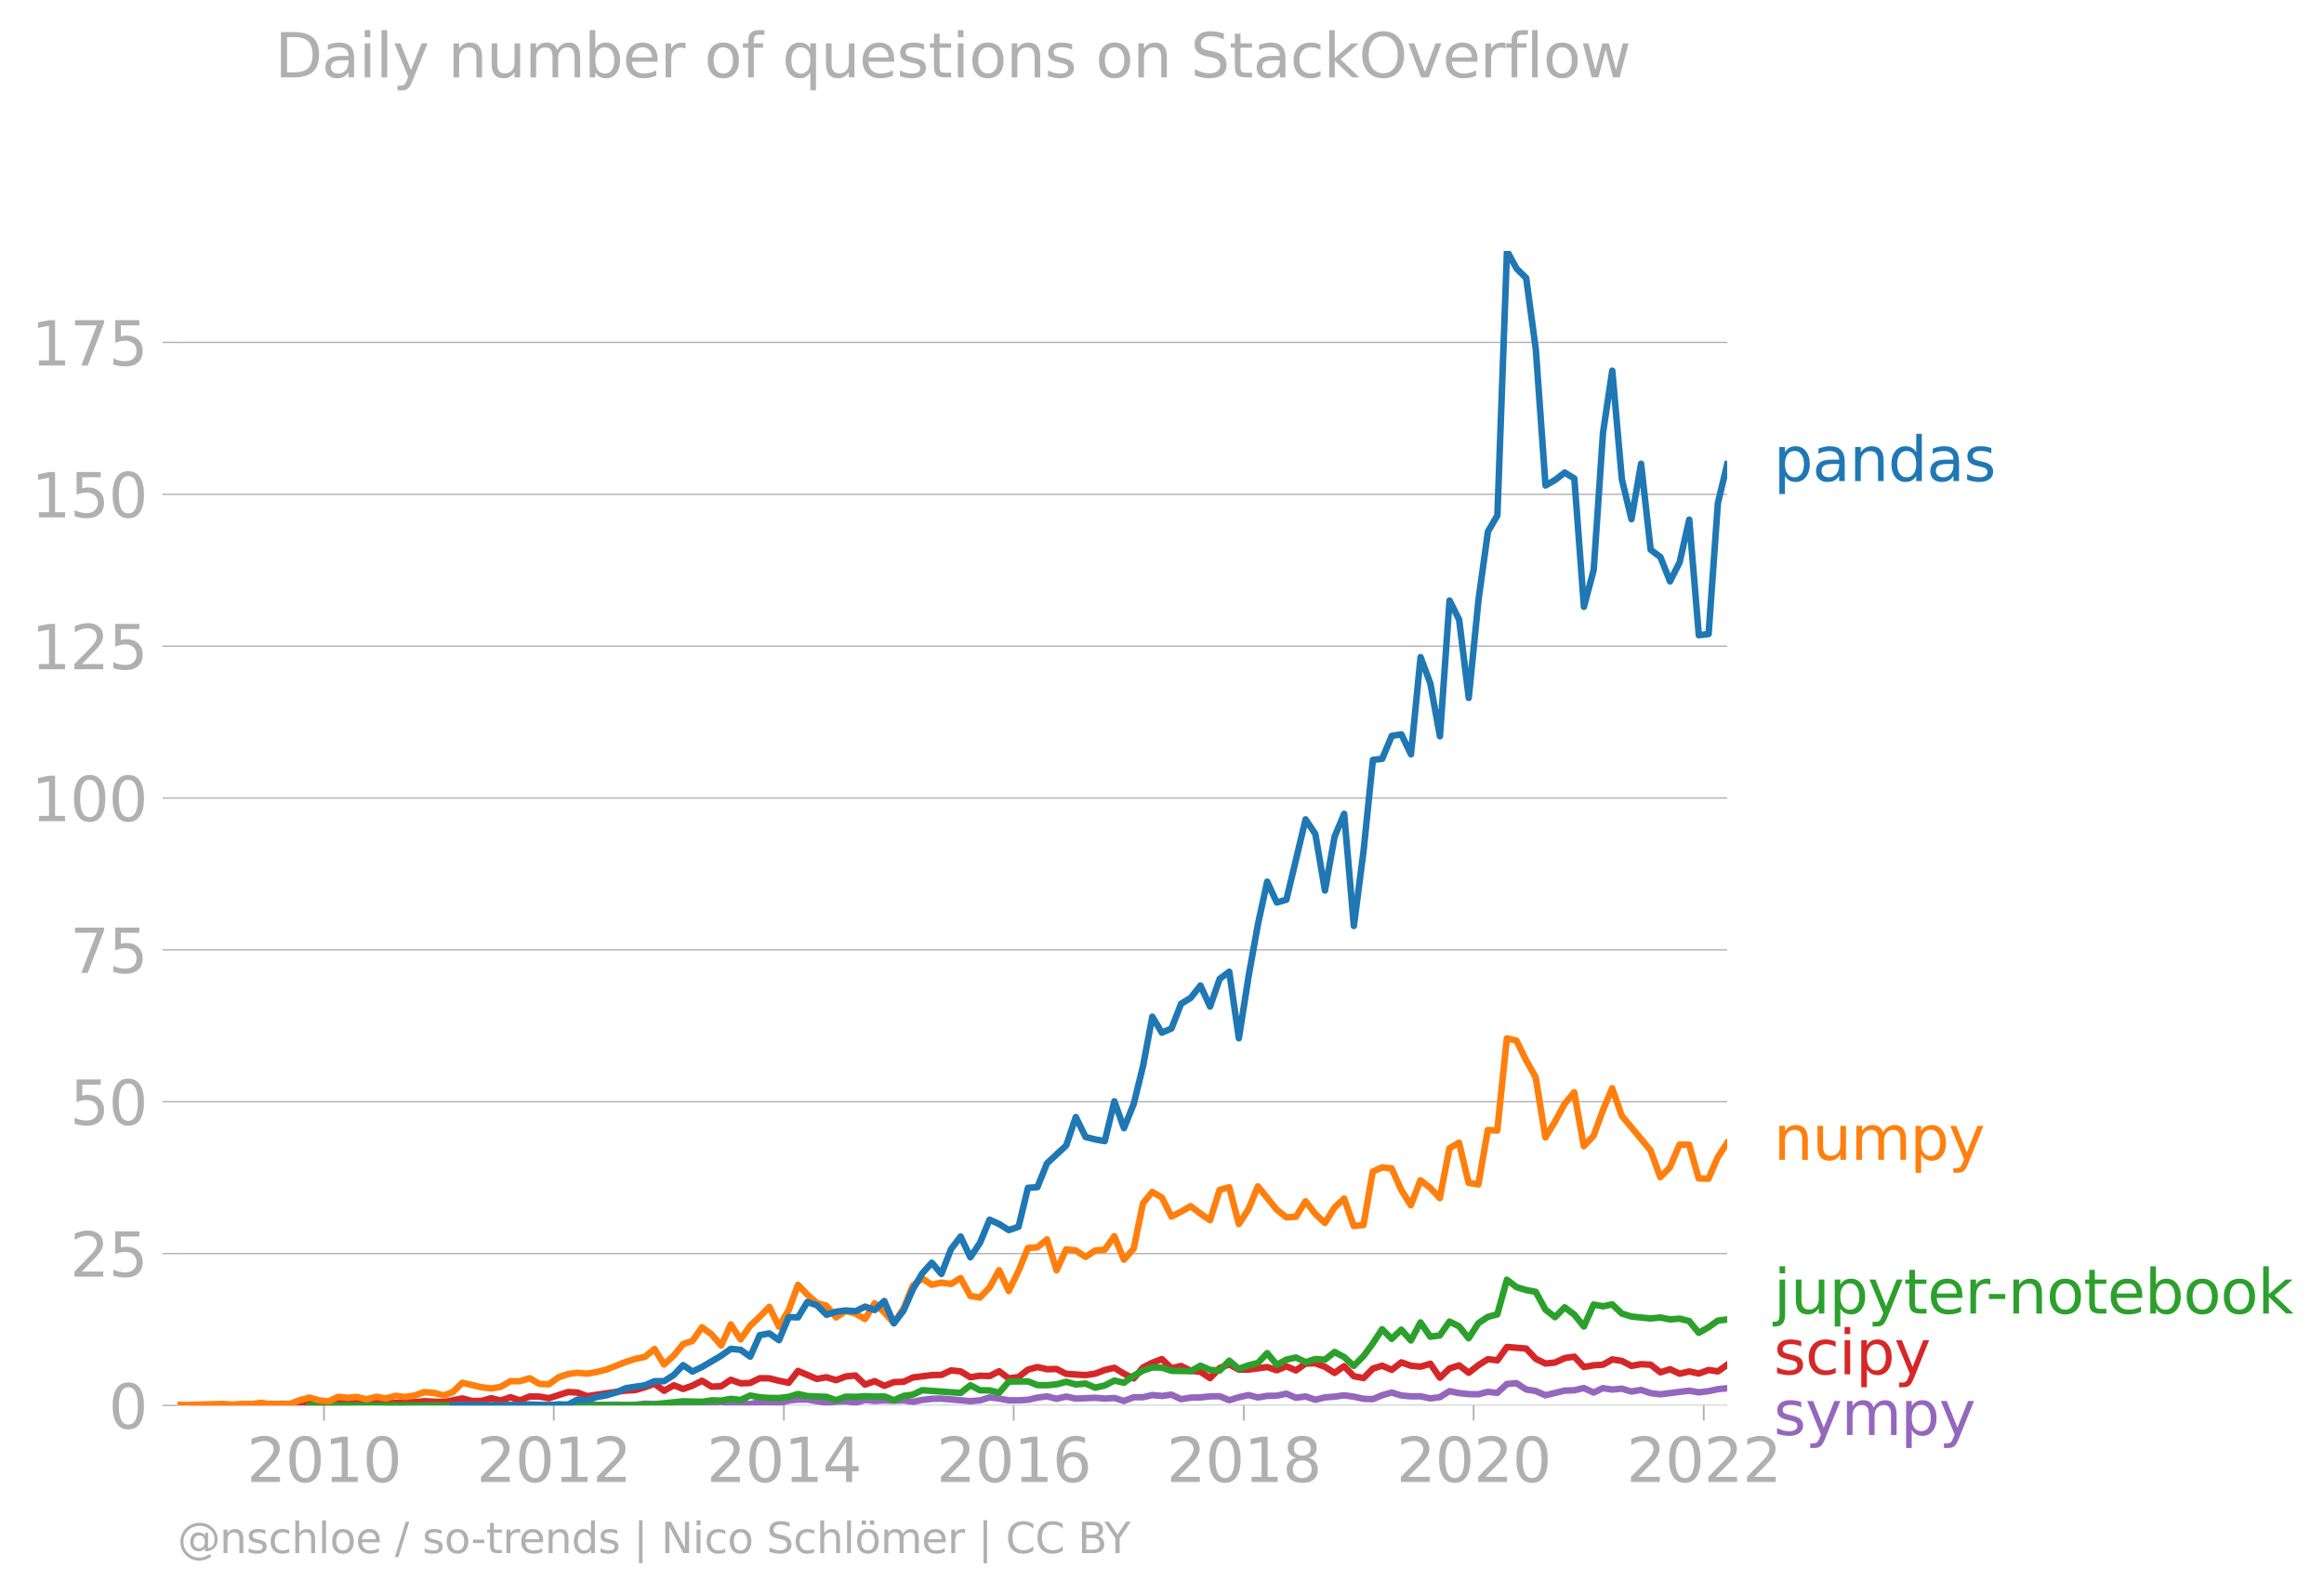 <svg xmlns:xlink="http://www.w3.org/1999/xlink" width="714.103" height="489.969" viewBox="0 0 535.577 367.477" xmlns="http://www.w3.org/2000/svg"><defs><style>*{stroke-linejoin:round;stroke-linecap:butt}</style></defs><g id="figure_1"><path d="M0 367.477h535.577V0H0v367.477z" style="fill:none" id="patch_1"/><g id="axes_1"><path d="M40.922 323.95h357.12V57.838H40.923V323.95z" style="fill:none" id="patch_2"/><g id="matplotlib.axis_1"><g id="xtick_1"><g id="line2d_1"><defs><path id="m4e4fe0990c" d="M0 0v3.5" style="stroke:#b0b0b0;stroke-width:.4"/></defs><use xlink:href="#m4e4fe0990c" x="74.658" y="323.95" style="fill:#b0b0b0;stroke:#b0b0b0;stroke-width:.4"/></g><g style="fill:#b0b0b0" transform="matrix(.14 0 0 -.14 56.843 341.588)" id="text_1"><defs><path id="DejaVuSans-32" d="M1228 531h2203V0H469v531q359 372 979 998 621 627 780 809 303 340 423 576 121 236 121 464 0 372-261 606-261 235-680 235-297 0-627-103-329-103-704-313v638q381 153 712 231 332 78 607 78 725 0 1156-363 431-362 431-968 0-288-108-546-107-257-392-607-78-91-497-524-418-433-1181-1211z" transform="scale(.016)"/><path id="DejaVuSans-30" d="M2034 4250q-487 0-733-480-245-479-245-1442 0-959 245-1439 246-480 733-480 491 0 736 480 246 480 246 1439 0 963-246 1442-245 480-736 480zm0 500q785 0 1199-621 414-620 414-1801 0-1178-414-1799Q2819-91 2034-91q-784 0-1198 620-414 621-414 1799 0 1181 414 1801 414 621 1198 621z" transform="scale(.016)"/><path id="DejaVuSans-31" d="M794 531h1031v3560L703 3866v575l1116 225h631V531h1031V0H794v531z" transform="scale(.016)"/></defs><use xlink:href="#DejaVuSans-32"/><use xlink:href="#DejaVuSans-30" x="63.623"/><use xlink:href="#DejaVuSans-31" x="127.246"/><use xlink:href="#DejaVuSans-30" x="190.869"/></g></g><g id="xtick_2"><use xlink:href="#m4e4fe0990c" x="127.618" y="323.95" style="fill:#b0b0b0;stroke:#b0b0b0;stroke-width:.4" id="line2d_2"/><g style="fill:#b0b0b0" transform="matrix(.14 0 0 -.14 109.803 341.588)" id="text_2"><use xlink:href="#DejaVuSans-32"/><use xlink:href="#DejaVuSans-30" x="63.623"/><use xlink:href="#DejaVuSans-31" x="127.246"/><use xlink:href="#DejaVuSans-32" x="190.869"/></g></g><g id="xtick_3"><use xlink:href="#m4e4fe0990c" x="180.651" y="323.95" style="fill:#b0b0b0;stroke:#b0b0b0;stroke-width:.4" id="line2d_3"/><g style="fill:#b0b0b0" transform="matrix(.14 0 0 -.14 162.836 341.588)" id="text_3"><defs><path id="DejaVuSans-34" d="M2419 4116 825 1625h1594v2491zm-166 550h794V1625h666v-525h-666V0h-628v1100H313v609l1940 2957z" transform="scale(.016)"/></defs><use xlink:href="#DejaVuSans-32"/><use xlink:href="#DejaVuSans-30" x="63.623"/><use xlink:href="#DejaVuSans-31" x="127.246"/><use xlink:href="#DejaVuSans-34" x="190.869"/></g></g><g id="xtick_4"><use xlink:href="#m4e4fe0990c" x="233.611" y="323.95" style="fill:#b0b0b0;stroke:#b0b0b0;stroke-width:.4" id="line2d_4"/><g style="fill:#b0b0b0" transform="matrix(.14 0 0 -.14 215.796 341.588)" id="text_4"><defs><path id="DejaVuSans-36" d="M2113 2584q-425 0-674-291-248-290-248-796 0-503 248-796 249-292 674-292t673 292q248 293 248 796 0 506-248 796-248 291-673 291zm1253 1979v-575q-238 112-480 171-242 60-480 60-625 0-955-422-329-422-376-1275 184 272 462 417 279 145 613 145 703 0 1111-427 408-426 408-1160 0-719-425-1154Q2819-91 2113-91q-810 0-1238 620-428 621-428 1799 0 1106 525 1764t1409 658q238 0 480-47t505-140z" transform="scale(.016)"/></defs><use xlink:href="#DejaVuSans-32"/><use xlink:href="#DejaVuSans-30" x="63.623"/><use xlink:href="#DejaVuSans-31" x="127.246"/><use xlink:href="#DejaVuSans-36" x="190.869"/></g></g><g id="xtick_5"><use xlink:href="#m4e4fe0990c" x="286.644" y="323.95" style="fill:#b0b0b0;stroke:#b0b0b0;stroke-width:.4" id="line2d_5"/><g style="fill:#b0b0b0" transform="matrix(.14 0 0 -.14 268.83 341.588)" id="text_5"><defs><path id="DejaVuSans-38" d="M2034 2216q-450 0-708-241-257-241-257-662 0-422 257-663 258-241 708-241t709 242q260 243 260 662 0 421-258 662-257 241-711 241zm-631 268q-406 100-633 378-226 279-226 679 0 559 398 884 399 325 1092 325 697 0 1094-325t397-884q0-400-227-679-226-278-629-378 456-106 710-416 255-309 255-755 0-679-414-1042Q2806-91 2034-91q-771 0-1186 362-414 363-414 1042 0 446 256 755 257 310 713 416zm-231 997q0-362 226-565 227-203 636-203 407 0 636 203 230 203 230 565 0 363-230 566-229 203-636 203-409 0-636-203-226-203-226-566z" transform="scale(.016)"/></defs><use xlink:href="#DejaVuSans-32"/><use xlink:href="#DejaVuSans-30" x="63.623"/><use xlink:href="#DejaVuSans-31" x="127.246"/><use xlink:href="#DejaVuSans-38" x="190.869"/></g></g><g id="xtick_6"><use xlink:href="#m4e4fe0990c" x="339.605" y="323.95" style="fill:#b0b0b0;stroke:#b0b0b0;stroke-width:.4" id="line2d_6"/><g style="fill:#b0b0b0" transform="matrix(.14 0 0 -.14 321.79 341.588)" id="text_6"><use xlink:href="#DejaVuSans-32"/><use xlink:href="#DejaVuSans-30" x="63.623"/><use xlink:href="#DejaVuSans-32" x="127.246"/><use xlink:href="#DejaVuSans-30" x="190.869"/></g></g><g id="xtick_7"><use xlink:href="#m4e4fe0990c" x="392.638" y="323.95" style="fill:#b0b0b0;stroke:#b0b0b0;stroke-width:.4" id="line2d_7"/><g style="fill:#b0b0b0" transform="matrix(.14 0 0 -.14 374.823 341.588)" id="text_7"><use xlink:href="#DejaVuSans-32"/><use xlink:href="#DejaVuSans-30" x="63.623"/><use xlink:href="#DejaVuSans-32" x="127.246"/><use xlink:href="#DejaVuSans-32" x="190.869"/></g></g></g><g id="matplotlib.axis_2"><g id="ytick_1"><path d="M40.922 323.95h357.12" clip-path="url(#p719cad9ad4)" style="fill:none;stroke:#b0b0b0;stroke-width:.3;stroke-linecap:square" id="line2d_8"/><g id="line2d_9"><defs><path id="me27b367bb6" d="M0 0h-3.5" style="stroke:#b0b0b0;stroke-width:.3"/></defs><use xlink:href="#me27b367bb6" x="40.922" y="323.95" style="fill:#b0b0b0;stroke:#b0b0b0;stroke-width:.3"/></g><use xlink:href="#DejaVuSans-30" style="fill:#b0b0b0" transform="matrix(.14 0 0 -.14 25.015 329.269)" id="text_8"/></g><g id="ytick_2"><path d="M40.922 288.947h357.12" clip-path="url(#p719cad9ad4)" style="fill:none;stroke:#b0b0b0;stroke-width:.3;stroke-linecap:square" id="line2d_10"/><use xlink:href="#me27b367bb6" x="40.922" y="288.947" style="fill:#b0b0b0;stroke:#b0b0b0;stroke-width:.3" id="line2d_11"/><g style="fill:#b0b0b0" transform="matrix(.14 0 0 -.14 16.108 294.266)" id="text_9"><defs><path id="DejaVuSans-35" d="M691 4666h2478v-532H1269V2991q137 47 274 70 138 23 276 23 781 0 1237-428 457-428 457-1159 0-753-469-1171Q2575-91 1722-91q-294 0-599 50Q819 9 494 109v635q281-153 581-228t634-75q541 0 856 284 316 284 316 772 0 487-316 771-315 285-856 285-253 0-505-56-251-56-513-175v2344z" transform="scale(.016)"/></defs><use xlink:href="#DejaVuSans-32"/><use xlink:href="#DejaVuSans-35" x="63.623"/></g></g><g id="ytick_3"><path d="M40.922 253.945h357.12" clip-path="url(#p719cad9ad4)" style="fill:none;stroke:#b0b0b0;stroke-width:.3;stroke-linecap:square" id="line2d_12"/><use xlink:href="#me27b367bb6" x="40.922" y="253.945" style="fill:#b0b0b0;stroke:#b0b0b0;stroke-width:.3" id="line2d_13"/><g style="fill:#b0b0b0" transform="matrix(.14 0 0 -.14 16.108 259.264)" id="text_10"><use xlink:href="#DejaVuSans-35"/><use xlink:href="#DejaVuSans-30" x="63.623"/></g></g><g id="ytick_4"><path d="M40.922 218.942h357.12" clip-path="url(#p719cad9ad4)" style="fill:none;stroke:#b0b0b0;stroke-width:.3;stroke-linecap:square" id="line2d_14"/><use xlink:href="#me27b367bb6" x="40.922" y="218.942" style="fill:#b0b0b0;stroke:#b0b0b0;stroke-width:.3" id="line2d_15"/><g style="fill:#b0b0b0" transform="matrix(.14 0 0 -.14 16.108 224.261)" id="text_11"><defs><path id="DejaVuSans-37" d="M525 4666h3000v-269L1831 0h-659l1594 4134H525v532z" transform="scale(.016)"/></defs><use xlink:href="#DejaVuSans-37"/><use xlink:href="#DejaVuSans-35" x="63.623"/></g></g><g id="ytick_5"><path d="M40.922 183.94h357.12" clip-path="url(#p719cad9ad4)" style="fill:none;stroke:#b0b0b0;stroke-width:.3;stroke-linecap:square" id="line2d_16"/><use xlink:href="#me27b367bb6" x="40.922" y="183.94" style="fill:#b0b0b0;stroke:#b0b0b0;stroke-width:.3" id="line2d_17"/><g style="fill:#b0b0b0" transform="matrix(.14 0 0 -.14 7.2 189.259)" id="text_12"><use xlink:href="#DejaVuSans-31"/><use xlink:href="#DejaVuSans-30" x="63.623"/><use xlink:href="#DejaVuSans-30" x="127.246"/></g></g><g id="ytick_6"><path d="M40.922 148.938h357.12" clip-path="url(#p719cad9ad4)" style="fill:none;stroke:#b0b0b0;stroke-width:.3;stroke-linecap:square" id="line2d_18"/><use xlink:href="#me27b367bb6" x="40.922" y="148.938" style="fill:#b0b0b0;stroke:#b0b0b0;stroke-width:.3" id="line2d_19"/><g style="fill:#b0b0b0" transform="matrix(.14 0 0 -.14 7.2 154.256)" id="text_13"><use xlink:href="#DejaVuSans-31"/><use xlink:href="#DejaVuSans-32" x="63.623"/><use xlink:href="#DejaVuSans-35" x="127.246"/></g></g><g id="ytick_7"><path d="M40.922 113.935h357.12" clip-path="url(#p719cad9ad4)" style="fill:none;stroke:#b0b0b0;stroke-width:.3;stroke-linecap:square" id="line2d_20"/><use xlink:href="#me27b367bb6" x="40.922" y="113.935" style="fill:#b0b0b0;stroke:#b0b0b0;stroke-width:.3" id="line2d_21"/><g style="fill:#b0b0b0" transform="matrix(.14 0 0 -.14 7.2 119.254)" id="text_14"><use xlink:href="#DejaVuSans-31"/><use xlink:href="#DejaVuSans-35" x="63.623"/><use xlink:href="#DejaVuSans-30" x="127.246"/></g></g><g id="ytick_8"><path d="M40.922 78.933h357.12" clip-path="url(#p719cad9ad4)" style="fill:none;stroke:#b0b0b0;stroke-width:.3;stroke-linecap:square" id="line2d_22"/><use xlink:href="#me27b367bb6" x="40.922" y="78.933" style="fill:#b0b0b0;stroke:#b0b0b0;stroke-width:.3" id="line2d_23"/><g style="fill:#b0b0b0" transform="matrix(.14 0 0 -.14 7.2 84.252)" id="text_15"><use xlink:href="#DejaVuSans-31"/><use xlink:href="#DejaVuSans-37" x="63.623"/><use xlink:href="#DejaVuSans-35" x="127.246"/></g></g></g><path d="M40.922 323.95h37l2.14-.136 2.213.136 4.426-.047 2.212-.089 2.25.136 6.638-.094 2.212-.042 2.25.136 4.28-.136 2.212.136 2.213-.09 2.213.043 2.213-.134 4.461.134 2.213-.179 4.425.18h2.25l2.176-.147 2.176.102 2.213-.096 2.213.096 4.425-.09 2.25.09 2.212-.05 2.213-.266 4.425.181 2.25-.136 2.14.212 4.352-.644 2.213.162 2.213-.208 2.212.343h2.25l2.212.17 2.213-.441 2.213-.026 2.212.297 2.25-.632 2.14-.221 2.14-.005 4.425.723 2.213-.255 2.213-.107 2.249.362 2.212-.628 2.213.221 2.213-.128 2.213.083 2.249-.09 2.14.324 2.14-.415 2.213-.275 2.212-.04 6.675.586 2.213-.173 2.212-.685 2.213.265 2.213.413h2.249l2.176-.13 2.177-.503 2.212-.293 2.213.564 2.213-.518 2.213.473 4.461-.193 2.213.193 2.213-.146 2.213.688 2.249-.858 2.14-.003 2.14-.494 2.213.2 2.212-.29 2.213 1.037 2.213-.36 2.249-.045 2.213-.248 2.212-.023 2.213.91 2.213-.684 2.249-.497 2.14.544 2.14-.363 2.213-.027 2.213-.47 2.212.936 2.213-.304 2.25.768 2.212-.557 2.213-.166 2.212-.3 2.213.3 2.249.497 2.14.086 2.14-.899 2.213-.638 2.213.683 2.213.204 2.212-.023 2.25.497 2.212-.288 2.213-1.383 2.212.45 2.213.227 2.25.045 2.176-.563 2.176.247 2.213-2.056 2.213-.202 2.212 1.462 2.213.345 2.249.993 4.425-1.084 2.213-.067 2.213-.52 2.249 1.039 2.14-1.02 2.14.342 2.213-.215 2.213.667 2.212-.387 2.213.748 2.25.271 6.637-.832 2.213.38 2.25-.27 2.14-.453 2.14-.225h0" clip-path="url(#p719cad9ad4)" style="fill:none;stroke:#9467bd;stroke-width:1.5;stroke-linecap:square" id="line2d_24"/><path d="m44.84 323.95 10.955-.187 4.425.093 2.213-.222 4.462.222 2.213-.313 2.212-.06 2.213.241 2.25-.452 2.14.128 4.352-.244 2.213.026 2.213-.352 2.212.442 2.25.09 2.212-.159 2.213-.021 2.213-.212 4.461.212 4.28-.858 2.213.6 2.213-.013 2.213-.641 2.213.55 2.249-.767 2.212.73 2.213-.91 2.213.023 2.212.383 4.426-1.42 2.176.11 2.213.834 6.638-.97 2.25-.316 2.212-.114 2.213-.653 2.212-.794 2.213 1.606 2.25-1.264 2.14.852 2.14-.762 2.212-1.132 2.213 1.358 2.213-.098 2.212-1.483 2.25.813 2.212-.077 2.213-1.097 2.213.024 2.212.563 2.25.452 2.14-2.712 4.353 1.837 2.212-.39 2.213.67 2.213-.85 2.249-.226 2.212 2.103 2.213-.794 2.213 1.074 2.213-.848 2.249-.09 2.14-.986 4.353-.55 2.212-.045 2.213-1.028 2.213.215 2.249 1.355 2.213-.357 2.212.086 2.213-1.112 2.213 1.654 2.249-.316 2.176-1.707 2.177-.596 2.212.498 2.213-.047 2.213 1.12 4.462.28 2.212-.326 2.213-.848 2.213-.506 2.213 1.364 2.249 1.084 2.14-2.518 2.14-1.095 2.213-.842 2.212 2.107 2.213-.52 2.213 1.107 2.249.226 2.213 1.467 2.212-2.326 2.213-.847 2.213 1.209h2.249l4.28-.587 2.213.731 2.213-.912 2.212.959 2.213-1.591 2.25-.046 2.212.797 2.213 1.417 2.212-1.557L312 317.22l2.249.407 2.14-2.178 2.14-.668 2.213.955 2.213-1.722 2.213.789 2.212.204 2.25-.677 2.212 3.226 2.213-2.142 2.212-.705 2.213 1.698 2.25-1.761 2.176-1.366 2.176.282 2.213-3.1 4.425.374 2.213 2.365 2.249 1.084 2.213-.23 2.212-1.035 2.213-.318 2.213 2.396 2.249-.407 2.14-.142 2.14-1.213 2.213.346 2.213 1.145 2.212-.398 2.213.127 2.25 1.761 2.212-.721 2.213 1.037 2.212-.524 2.213.479 2.25-.813 2.14.324 2.14-1.498h0" clip-path="url(#p719cad9ad4)" style="fill:none;stroke:#d62728;stroke-width:1.5;stroke-linecap:square" id="line2d_25"/><path d="M71.32 323.95h4.462l59.526-.047 2.213-.089 2.213.136 6.674-.094 4.425-.186 6.602-.67 4.353.11 2.213-.334 2.213.054 2.212-.416 2.25.271 2.212-1.022 2.213.39 2.213.17 2.212.01 2.25-.27 2.14-.663 2.14.482 4.425.18 2.213.774 2.213-.819 2.249.046 2.212-.16 2.213.114 2.213-.067 2.213.88 2.249-.993 2.14-.287 2.14-1.023 8.85.632 2.25-1.761 2.213 1.152 2.212.022 2.213.538 2.213-2.57 4.425-.042 2.177.855 2.212.03 2.213-.21 2.213-.584 2.213.628 2.249-.226 2.212.952 2.213-.5 2.213-1.134 2.213.502 2.249-1.626 2.14-1.186 2.14-.711 2.213.035 2.212.733 4.426.09 2.249-1.265 2.213.955 2.212.175 2.213-2.275 2.213 1.868 2.249-.813 2.14-.542 2.14-2.258 2.213 2.678 2.213-1.188 2.212-.492 2.213 1.08 2.25-.723 2.212.156 2.213-1.782 2.212 1.176 2.213 2.03 2.249-2.258 2.14-2.92 2.14-3.267 2.213 2.214 2.213-2.124 2.213 2.498 2.212-4.169 2.25 3.297 2.212-.295 2.213-3.183 2.212 1.083 2.213 2.756 2.25-3.477 2.176-1.453 2.176-.58 2.213-7.98 2.213 1.702 2.212.678 2.213.406 2.249 4.11 2.213 1.738 2.212-2.28 2.213 1.673 2.213 2.754 2.249-5.059 2.14.408 2.14-.453 2.213 2.117 2.213.683 4.425.452 2.25-.226 2.212.444 2.213-.173 2.212.546 2.213 2.706 2.25-1.265 2.14-1.53 2.14-.276h0" clip-path="url(#p719cad9ad4)" style="fill:none;stroke:#2ca02c;stroke-width:1.5;stroke-linecap:square" id="line2d_26"/><g style="fill:#1f77b4" transform="matrix(.14 0 0 -.14 408.756 110.888)" id="text_16"><defs><path id="DejaVuSans-70" d="M1159 525v-1856H581v4831h578v-531q182 312 458 463 277 152 661 152 638 0 1036-506 399-506 399-1331T3314 415Q2916-91 2278-91q-384 0-661 152-276 152-458 464zm1957 1222q0 634-261 995t-717 361q-457 0-718-361t-261-995q0-634 261-995t718-361q456 0 717 361t261 995z" transform="scale(.016)"/><path id="DejaVuSans-61" d="M2194 1759q-697 0-966-159t-269-544q0-306 202-486 202-179 548-179 479 0 768 339t289 901v128h-572zm1147 238V0h-575v531q-197-318-491-470T1556-91q-537 0-855 302-317 302-317 808 0 590 395 890 396 300 1180 300h807v57q0 397-261 614t-733 217q-300 0-585-72-284-72-546-216v532q315 122 612 182 297 61 578 61 760 0 1135-394 375-393 375-1193z" transform="scale(.016)"/><path id="DejaVuSans-6e" d="M3513 2113V0h-575v2094q0 497-194 743-194 247-581 247-466 0-735-297-269-296-269-809V0H581v3500h578v-544q207 316 486 472 280 156 646 156 603 0 912-373 310-373 310-1098z" transform="scale(.016)"/><path id="DejaVuSans-64" d="M2906 2969v1894h575V0h-575v525q-181-312-458-464-276-152-664-152-634 0-1033 506-398 507-398 1332t398 1331q399 506 1033 506 388 0 664-152 277-151 458-463zM947 1747q0-634 261-995t717-361q456 0 718 361 263 361 263 995t-263 995q-262 361-718 361t-717-361q-261-361-261-995z" transform="scale(.016)"/><path id="DejaVuSans-73" d="M2834 3397v-544q-243 125-506 187-262 63-544 63-428 0-642-131t-214-394q0-200 153-314t616-217l197-44q612-131 870-370t258-667q0-488-386-773Q2250-91 1575-91q-281 0-586 55T347 128v594q319-166 628-249 309-82 613-82 406 0 624 139 219 139 219 392 0 234-158 359-157 125-692 241l-200 47q-534 112-772 345-237 233-237 639 0 494 350 762 350 269 994 269 318 0 599-47 282-46 519-140z" transform="scale(.016)"/></defs><use xlink:href="#DejaVuSans-70"/><use xlink:href="#DejaVuSans-61" x="63.477"/><use xlink:href="#DejaVuSans-6e" x="124.756"/><use xlink:href="#DejaVuSans-64" x="188.135"/><use xlink:href="#DejaVuSans-61" x="251.611"/><use xlink:href="#DejaVuSans-73" x="312.891"/></g><g style="fill:#ff7f0e" transform="matrix(.14 0 0 -.14 408.756 267.338)" id="text_17"><defs><path id="DejaVuSans-75" d="M544 1381v2119h575V1403q0-497 193-746 194-248 582-248 465 0 735 297 271 297 271 810v1984h575V0h-575v538q-209-319-486-474-276-155-642-155-603 0-916 375-312 375-312 1097zm1447 2203z" transform="scale(.016)"/><path id="DejaVuSans-6d" d="M3328 2828q216 388 516 572t706 184q547 0 844-383 297-382 297-1088V0h-578v2094q0 503-179 746-178 244-543 244-447 0-707-297-259-296-259-809V0h-578v2094q0 506-178 748t-550 242q-441 0-701-298-259-298-259-808V0H581v3500h578v-544q197 322 472 475t653 153q382 0 649-194 267-193 395-562z" transform="scale(.016)"/><path id="DejaVuSans-79" d="M2059-325q-243-625-475-815-231-191-618-191H506v481h338q237 0 368 113 132 112 291 531l103 262L191 3500h609L1894 763l1094 2737h609L2059-325z" transform="scale(.016)"/></defs><use xlink:href="#DejaVuSans-6e"/><use xlink:href="#DejaVuSans-75" x="63.379"/><use xlink:href="#DejaVuSans-6d" x="126.758"/><use xlink:href="#DejaVuSans-70" x="224.17"/><use xlink:href="#DejaVuSans-79" x="287.646"/></g><g style="fill:#2ca02c" transform="matrix(.14 0 0 -.14 408.756 302.763)" id="text_18"><defs><path id="DejaVuSans-6a" d="M603 3500h575V-63q0-668-255-968-254-300-820-300h-219v487H38q328 0 446 152Q603-541 603-63v3563zm0 1363h575v-729H603v729z" transform="scale(.016)"/><path id="DejaVuSans-74" d="M1172 4494v-994h1184v-447H1172V1153q0-428 117-550t477-122h590V0h-590q-666 0-919 248-253 249-253 905v1900H172v447h422v994h578z" transform="scale(.016)"/><path id="DejaVuSans-65" d="M3597 1894v-281H953q38-594 358-905t892-311q331 0 642 81t618 244V178Q3153 47 2828-22t-659-69q-838 0-1327 487-489 488-489 1320 0 859 464 1363 464 505 1252 505 706 0 1117-455 411-454 411-1235zm-575 169q-6 471-264 752-258 282-683 282-481 0-770-272t-333-766l2050 4z" transform="scale(.016)"/><path id="DejaVuSans-72" d="M2631 2963q-97 56-211 82-114 27-251 27-488 0-749-317t-261-911V0H581v3500h578v-544q182 319 472 473 291 155 707 155 59 0 131-8 72-7 159-23l3-590z" transform="scale(.016)"/><path id="DejaVuSans-2d" d="M313 2009h1684v-512H313v512z" transform="scale(.016)"/><path id="DejaVuSans-6f" d="M1959 3097q-462 0-731-361t-269-989q0-628 267-989 268-361 733-361 460 0 728 362 269 363 269 988 0 622-269 986-268 364-728 364zm0 487q750 0 1178-488 429-487 429-1349 0-859-429-1349Q2709-91 1959-91q-753 0-1180 489-426 490-426 1349 0 862 426 1349 427 488 1180 488z" transform="scale(.016)"/><path id="DejaVuSans-62" d="M3116 1747q0 634-261 995t-717 361q-457 0-718-361t-261-995q0-634 261-995t718-361q456 0 717 361t261 995zM1159 2969q182 312 458 463 277 152 661 152 638 0 1036-506 399-506 399-1331T3314 415Q2916-91 2278-91q-384 0-661 152-276 152-458 464V0H581v4863h578V2969z" transform="scale(.016)"/><path id="DejaVuSans-6b" d="M581 4863h578V1991l1716 1509h734L1753 1863 3688 0h-750L1159 1709V0H581v4863z" transform="scale(.016)"/></defs><use xlink:href="#DejaVuSans-6a"/><use xlink:href="#DejaVuSans-75" x="27.783"/><use xlink:href="#DejaVuSans-70" x="91.162"/><use xlink:href="#DejaVuSans-79" x="154.639"/><use xlink:href="#DejaVuSans-74" x="213.818"/><use xlink:href="#DejaVuSans-65" x="253.027"/><use xlink:href="#DejaVuSans-72" x="314.551"/><use xlink:href="#DejaVuSans-2d" x="349.289"/><use xlink:href="#DejaVuSans-6e" x="385.373"/><use xlink:href="#DejaVuSans-6f" x="448.752"/><use xlink:href="#DejaVuSans-74" x="509.934"/><use xlink:href="#DejaVuSans-65" x="549.143"/><use xlink:href="#DejaVuSans-62" x="610.666"/><use xlink:href="#DejaVuSans-6f" x="674.143"/><use xlink:href="#DejaVuSans-6f" x="735.324"/><use xlink:href="#DejaVuSans-6b" x="796.506"/></g><g style="fill:#d62728" transform="matrix(.14 0 0 -.14 408.756 316.763)" id="text_19"><defs><path id="DejaVuSans-63" d="M3122 3366v-538q-244 135-489 202t-495 67q-560 0-870-355-309-354-309-995t309-996q310-354 870-354 250 0 495 67t489 202V134Q2881 22 2623-34q-257-57-548-57-791 0-1257 497-465 497-465 1341 0 856 470 1346 471 491 1290 491 265 0 518-55 253-54 491-163z" transform="scale(.016)"/><path id="DejaVuSans-69" d="M603 3500h575V0H603v3500zm0 1363h575v-729H603v729z" transform="scale(.016)"/></defs><use xlink:href="#DejaVuSans-73"/><use xlink:href="#DejaVuSans-63" x="52.1"/><use xlink:href="#DejaVuSans-69" x="107.08"/><use xlink:href="#DejaVuSans-70" x="134.863"/><use xlink:href="#DejaVuSans-79" x="198.34"/></g><g style="fill:#9467bd" transform="matrix(.14 0 0 -.14 408.756 330.763)" id="text_20"><use xlink:href="#DejaVuSans-73"/><use xlink:href="#DejaVuSans-79" x="52.1"/><use xlink:href="#DejaVuSans-6d" x="111.279"/><use xlink:href="#DejaVuSans-70" x="208.691"/><use xlink:href="#DejaVuSans-79" x="272.168"/></g><g style="fill:#b0b0b0" transform="matrix(.097 0 0 -.097 40.922 357.986)" id="text_21"><defs><path id="DejaVuSans-40" d="M2381 1678q0-447 222-702 222-254 610-254 384 0 604 256 221 256 221 700 0 438-225 695-225 258-607 258-378 0-602-256-223-256-223-697zm1703-934q-187-241-429-355t-564-114q-538 0-874 389t-336 1014q0 625 337 1015 338 391 873 391 322 0 565-117 244-117 428-354v409h447V722q457 69 714 417 258 349 258 902 0 334-99 628-98 294-298 544-325 409-792 626t-1017 217q-384 0-738-102-353-101-653-301-490-319-767-836-276-517-276-1120 0-497 179-932 180-434 521-765 328-325 759-495 431-171 922-171 403 0 792 136t714 389l281-347q-390-303-851-464t-936-161q-578 0-1091 205-512 205-912 595Q841 78 631 592q-209 514-209 1105 0 569 212 1084 213 516 607 907 403 396 931 607t1119 211q662 0 1229-272 568-271 952-771 234-307 357-666 124-359 124-744 0-822-497-1297T4084 263v481z" transform="scale(.016)"/><path id="DejaVuSans-68" d="M3513 2113V0h-575v2094q0 497-194 743-194 247-581 247-466 0-735-297-269-296-269-809V0H581v4863h578V2956q207 316 486 472 280 156 646 156 603 0 912-373 310-373 310-1098z" transform="scale(.016)"/><path id="DejaVuSans-6c" d="M603 4863h575V0H603v4863z" transform="scale(.016)"/><path id="DejaVuSans-2f" d="M1625 4666h531L531-594H0l1625 5260z" transform="scale(.016)"/><path id="DejaVuSans-7c" d="M1344 4891v-6400H813v6400h531z" transform="scale(.016)"/><path id="DejaVuSans-4e" d="M628 4666h850L3547 763v3903h612V0h-850L1241 3903V0H628v4666z" transform="scale(.016)"/><path id="DejaVuSans-53" d="M3425 4513v-616q-359 172-678 256-319 85-616 85-515 0-795-200t-280-569q0-310 186-468 186-157 705-254l381-78q706-135 1042-474t336-907q0-679-455-1029Q2797-91 1919-91q-331 0-705 75-373 75-773 222v650q384-215 753-325 369-109 725-109 540 0 834 212 294 213 294 607 0 343-211 537t-692 291l-385 75q-706 140-1022 440-315 300-315 835 0 619 436 975t1201 356q329 0 669-60 341-59 697-177z" transform="scale(.016)"/><path id="DejaVuSans-f6" d="M1959 3097q-462 0-731-361t-269-989q0-628 267-989 268-361 733-361 460 0 728 362 269 363 269 988 0 622-269 986-268 364-728 364zm0 487q750 0 1178-488 429-487 429-1349 0-859-429-1349Q2709-91 1959-91q-753 0-1180 489-426 490-426 1349 0 862 426 1349 427 488 1180 488zm295 1266h634v-631h-634v631zm-1222 0h634v-631h-634v631z" transform="scale(.016)"/><path id="DejaVuSans-43" d="M4122 4306v-665q-319 297-680 443-361 147-767 147-800 0-1225-489t-425-1414q0-922 425-1411t1225-489q406 0 767 147t680 444V359q-331-225-702-338-370-112-782-112-1060 0-1670 648-609 649-609 1771 0 1125 609 1773 610 649 1670 649 418 0 788-111 371-111 696-333z" transform="scale(.016)"/><path id="DejaVuSans-42" d="M1259 2228V519h1013q509 0 754 211 246 211 246 645 0 438-246 645-245 208-754 208H1259zm0 1919V2741h935q462 0 688 173 227 174 227 530 0 353-227 528-226 175-688 175h-935zm-631 519h1613q722 0 1112-300 391-300 391-853 0-429-200-682t-588-315q466-100 724-418 258-317 258-792 0-625-425-966Q3088 0 2303 0H628v4666z" transform="scale(.016)"/><path id="DejaVuSans-59" d="M-13 4666h679l1293-1919 1285 1919h678L2272 2222V0h-634v2222L-13 4666z" transform="scale(.016)"/></defs><use xlink:href="#DejaVuSans-40"/><use xlink:href="#DejaVuSans-6e" x="100"/><use xlink:href="#DejaVuSans-73" x="163.379"/><use xlink:href="#DejaVuSans-63" x="215.479"/><use xlink:href="#DejaVuSans-68" x="270.459"/><use xlink:href="#DejaVuSans-6c" x="333.838"/><use xlink:href="#DejaVuSans-6f" x="361.621"/><use xlink:href="#DejaVuSans-65" x="422.803"/><use xlink:href="#DejaVuSans-20" x="484.326"/><use xlink:href="#DejaVuSans-2f" x="516.113"/><use xlink:href="#DejaVuSans-20" x="549.805"/><use xlink:href="#DejaVuSans-73" x="581.592"/><use xlink:href="#DejaVuSans-6f" x="633.691"/><use xlink:href="#DejaVuSans-2d" x="696.748"/><use xlink:href="#DejaVuSans-74" x="732.832"/><use xlink:href="#DejaVuSans-72" x="772.041"/><use xlink:href="#DejaVuSans-65" x="810.904"/><use xlink:href="#DejaVuSans-6e" x="872.428"/><use xlink:href="#DejaVuSans-64" x="935.807"/><use xlink:href="#DejaVuSans-73" x="999.283"/><use xlink:href="#DejaVuSans-20" x="1051.383"/><use xlink:href="#DejaVuSans-7c" x="1083.17"/><use xlink:href="#DejaVuSans-20" x="1116.861"/><use xlink:href="#DejaVuSans-4e" x="1148.648"/><use xlink:href="#DejaVuSans-69" x="1223.453"/><use xlink:href="#DejaVuSans-63" x="1251.236"/><use xlink:href="#DejaVuSans-6f" x="1306.217"/><use xlink:href="#DejaVuSans-20" x="1367.398"/><use xlink:href="#DejaVuSans-53" x="1399.186"/><use xlink:href="#DejaVuSans-63" x="1462.662"/><use xlink:href="#DejaVuSans-68" x="1517.643"/><use xlink:href="#DejaVuSans-6c" x="1581.021"/><use xlink:href="#DejaVuSans-f6" x="1608.805"/><use xlink:href="#DejaVuSans-6d" x="1669.986"/><use xlink:href="#DejaVuSans-65" x="1767.398"/><use xlink:href="#DejaVuSans-72" x="1828.922"/><use xlink:href="#DejaVuSans-20" x="1870.035"/><use xlink:href="#DejaVuSans-7c" x="1901.822"/><use xlink:href="#DejaVuSans-20" x="1935.514"/><use xlink:href="#DejaVuSans-43" x="1967.301"/><use xlink:href="#DejaVuSans-43" x="2037.125"/><use xlink:href="#DejaVuSans-20" x="2106.949"/><use xlink:href="#DejaVuSans-42" x="2138.736"/><use xlink:href="#DejaVuSans-59" x="2201.84"/></g><g style="fill:#b0b0b0" transform="matrix(.14 0 0 -.14 63.337 17.838)" id="text_22"><defs><path id="DejaVuSans-44" d="M1259 4147V519h763q966 0 1414 437 448 438 448 1382 0 937-448 1373t-1414 436h-763zm-631 519h1297q1356 0 1990-564 635-564 635-1764 0-1207-638-1773Q3275 0 1925 0H628v4666z" transform="scale(.016)"/><path id="DejaVuSans-66" d="M2375 4863v-479h-550q-309 0-430-125-120-125-120-450v-309h947v-447h-947V0H697v3053H147v447h550v244q0 584 272 851 272 268 862 268h544z" transform="scale(.016)"/><path id="DejaVuSans-71" d="M947 1747q0-634 261-995t717-361q456 0 718 361 263 361 263 995t-263 995q-262 361-718 361t-717-361q-261-361-261-995zM2906 525q-181-312-458-464-276-152-664-152-634 0-1033 506-398 507-398 1332t398 1331q399 506 1033 506 388 0 664-152 277-151 458-463v531h575v-4831h-575V525z" transform="scale(.016)"/><path id="DejaVuSans-4f" d="M2522 4238q-688 0-1093-513-404-512-404-1397 0-881 404-1394 405-512 1093-512 687 0 1089 512 402 513 402 1394 0 885-402 1397-402 513-1089 513zm0 512q981 0 1568-658 588-658 588-1764 0-1103-588-1761Q3503-91 2522-91q-984 0-1574 656-589 657-589 1763t589 1764q590 658 1574 658z" transform="scale(.016)"/><path id="DejaVuSans-76" d="M191 3500h609L1894 563l1094 2937h609L2284 0h-781L191 3500z" transform="scale(.016)"/><path id="DejaVuSans-77" d="M269 3500h575l719-2731 715 2731h678l719-2731 716 2731h575L4050 0h-678l-753 2869L1863 0h-679L269 3500z" transform="scale(.016)"/></defs><use xlink:href="#DejaVuSans-44"/><use xlink:href="#DejaVuSans-61" x="77.002"/><use xlink:href="#DejaVuSans-69" x="138.281"/><use xlink:href="#DejaVuSans-6c" x="166.064"/><use xlink:href="#DejaVuSans-79" x="193.848"/><use xlink:href="#DejaVuSans-20" x="253.027"/><use xlink:href="#DejaVuSans-6e" x="284.814"/><use xlink:href="#DejaVuSans-75" x="348.193"/><use xlink:href="#DejaVuSans-6d" x="411.572"/><use xlink:href="#DejaVuSans-62" x="508.984"/><use xlink:href="#DejaVuSans-65" x="572.461"/><use xlink:href="#DejaVuSans-72" x="633.984"/><use xlink:href="#DejaVuSans-20" x="675.098"/><use xlink:href="#DejaVuSans-6f" x="706.885"/><use xlink:href="#DejaVuSans-66" x="768.066"/><use xlink:href="#DejaVuSans-20" x="803.271"/><use xlink:href="#DejaVuSans-71" x="835.059"/><use xlink:href="#DejaVuSans-75" x="898.535"/><use xlink:href="#DejaVuSans-65" x="961.914"/><use xlink:href="#DejaVuSans-73" x="1023.438"/><use xlink:href="#DejaVuSans-74" x="1075.537"/><use xlink:href="#DejaVuSans-69" x="1114.746"/><use xlink:href="#DejaVuSans-6f" x="1142.529"/><use xlink:href="#DejaVuSans-6e" x="1203.711"/><use xlink:href="#DejaVuSans-73" x="1267.09"/><use xlink:href="#DejaVuSans-20" x="1319.189"/><use xlink:href="#DejaVuSans-6f" x="1350.977"/><use xlink:href="#DejaVuSans-6e" x="1412.158"/><use xlink:href="#DejaVuSans-20" x="1475.537"/><use xlink:href="#DejaVuSans-53" x="1507.324"/><use xlink:href="#DejaVuSans-74" x="1570.801"/><use xlink:href="#DejaVuSans-61" x="1610.01"/><use xlink:href="#DejaVuSans-63" x="1671.289"/><use xlink:href="#DejaVuSans-6b" x="1726.27"/><use xlink:href="#DejaVuSans-4f" x="1784.18"/><use xlink:href="#DejaVuSans-76" x="1862.891"/><use xlink:href="#DejaVuSans-65" x="1922.07"/><use xlink:href="#DejaVuSans-72" x="1983.594"/><use xlink:href="#DejaVuSans-66" x="2024.707"/><use xlink:href="#DejaVuSans-6c" x="2059.912"/><use xlink:href="#DejaVuSans-6f" x="2087.695"/><use xlink:href="#DejaVuSans-77" x="2148.877"/></g><path d="m40.922 323.775 1.705.084 8.815-.26 2.14.17 2.213-.146 2.213.01 2.212-.29 2.213.336 2.25-.136 2.212.033 2.213-.846 2.212-.6 2.213.646 2.25.225 2.14-1.051 2.14.238 2.212-.198 2.213.56 2.213-.607 2.212.38 2.25-.586 2.212.253 2.213-.344 2.213-.776 2.212.19 2.25.586 2.14-.796 2.14-2.14 4.425 1.04 2.213.28 2.213-.37 2.249-1.31h2.212l2.213-.678 2.213 1.284 2.212.116 2.25-1.626 2.176-.738 2.176-.3 2.213.215 2.213-.396 2.213-.538 4.461-1.766 2.213-.707 2.213-.467 2.212-1.82 2.213 3.581 2.25-2.077 2.14-2.634 2.14-.708 2.212-3.156 2.213 1.62 2.213 2.58 2.212-4.883 2.25 3.477 2.212-3.167 2.213-2.072 2.213-2.268 2.212 4.572 2.25-3.84 2.14-5.806 2.14 2.239 2.213 1.948 2.212.626 2.213 2.687 2.213-1.467 2.249.587 2.212 1.254 2.213-3.648 2.213 2.108 2.213 2.454 2.249-3.343 2.14-5.295 2.14-1.615 2.213 1.452 2.212-.503 2.213.316 2.213-1.355 2.249 4.11 2.213.372 2.212-2.314 2.213-3.987 2.213 4.8 2.249-4.607 2.176-5.323 2.177-.142 2.212-1.822 2.213 7.106 2.213-4.819 2.213.258 2.249 1.49 2.212-1.468 2.213-.203 2.213-3.11 2.213 5.413 2.249-2.529 2.14-10.471 2.14-2.626 2.213 1.299 2.212 4.391 2.213-1.124 2.213-1.27 2.249 1.717 2.213 1.513 2.212-6.978 2.213-.63 2.213 8.489 2.249-3.433 2.14-5.249 4.353 5.374 2.213 1.772 2.212-.139 2.213-3.565 2.25 2.891 2.212 2.121 2.213-3.566 2.212-2.08 2.213 6.325 2.249-.226 2.14-12.307 2.14-.971 2.213.224 2.213 4.97 2.213 3.524 2.212-5.737 2.25 1.716 2.212 2.388 2.213-11.466 2.212-1.322 2.213 9.271 2.25.361 2.176-12.541 2.176.121 2.213-21.247 2.213.517 2.212 4.477 2.213 3.968 2.249 13.866 2.213-3.646 2.212-4.077 2.213-2.69 2.213 12.445 2.249-2.393 2.14-5.859 2.14-5.116 2.213 6.336 6.638 7.98 2.25 6.188 2.212-2.267 2.213-5.23 2.212.003 2.213 7.765 2.25.09 2.14-4.948 2.14-3.271h0" clip-path="url(#p719cad9ad4)" style="fill:none;stroke:#ff7f0e;stroke-width:1.5;stroke-linecap:square" id="line2d_27"/><path d="m104.402 323.95 4.353-.094 2.213.094h4.426l4.461-.047 2.213-.134 4.425.136 2.25-.226 2.176.078 2.176-1.162 2.213.141 2.213-.728 2.213-.392 2.212-.647 2.25-.994 4.425-.677 2.212-.949h2.213l2.25-1.445 2.14-2.255 2.14 1.487 2.212-1.053 4.426-2.614 2.212-1.572 2.25.226 2.212 1.58 2.213-4.967 2.213-.4 2.212 1.574 2.25-5.33 2.14.068 2.14-3.545 2.213.745 2.212 2.19 2.213-.696 2.213-.297 2.249.18 2.212-1.05 2.213.78 2.213-2.087 2.213 5.158 2.249-2.981 2.14-4.897 2.14-3.639 2.213-2.461 2.212 2.596 2.213-5.723 2.213-2.903 2.249 4.787 2.213-3.331 2.212-5.34 2.213 1 2.213 1.394 2.249-.768 2.176-8.972 2.177-.151 2.212-5.504 4.426-4.107 2.213-6.558 2.249 4.607 2.212.55 2.213.398 2.213-9.171 2.213 6.19 2.249-5.6 2.14-8.698 2.14-11.4 2.213 3.686 2.212-.977 2.213-5.696 2.213-1.35 2.249-2.845 2.213 4.848 2.212-6.383 2.213-1.644 2.213 15.329 2.249-14.318 2.14-11.902 2.14-9.867 2.213 4.797 2.213-.642 4.425-18.517 2.25 3.387 2.212 13.018 2.213-12.385 2.212-5.303L312 213.432l2.249-17.388 2.14-20.905 2.14-.232 2.213-5.295 2.213-.35 2.213 4.597 2.212-22.392 2.25 6.052 2.212 12.187 2.213-31.292 2.212 4.41 2.213 18.037 2.25-22.582 2.176-15.75 2.176-3.716 2.213-60.975 2.213 4.068 2.212 2.186 2.213 16.376 2.249 31.435 2.213-1.281 2.212-1.7 2.213 1.373 2.213 29.564 2.249-8.49 2.14-31.585 2.14-14.348 2.213 25.046 2.213 9.189 2.212-12.783 2.213 19.829 2.25 1.67 2.212 5.616 2.213-4.396 2.212-9.838 2.213 26.64 2.25-.272 2.14-30.152 2.14-8.96h0" clip-path="url(#p719cad9ad4)" style="fill:none;stroke:#1f77b4;stroke-width:1.5;stroke-linecap:square" id="line2d_28"/></g></g><defs><clipPath id="p719cad9ad4"><path d="M40.922 57.838h357.12V323.95H40.922z"/></clipPath></defs></svg>